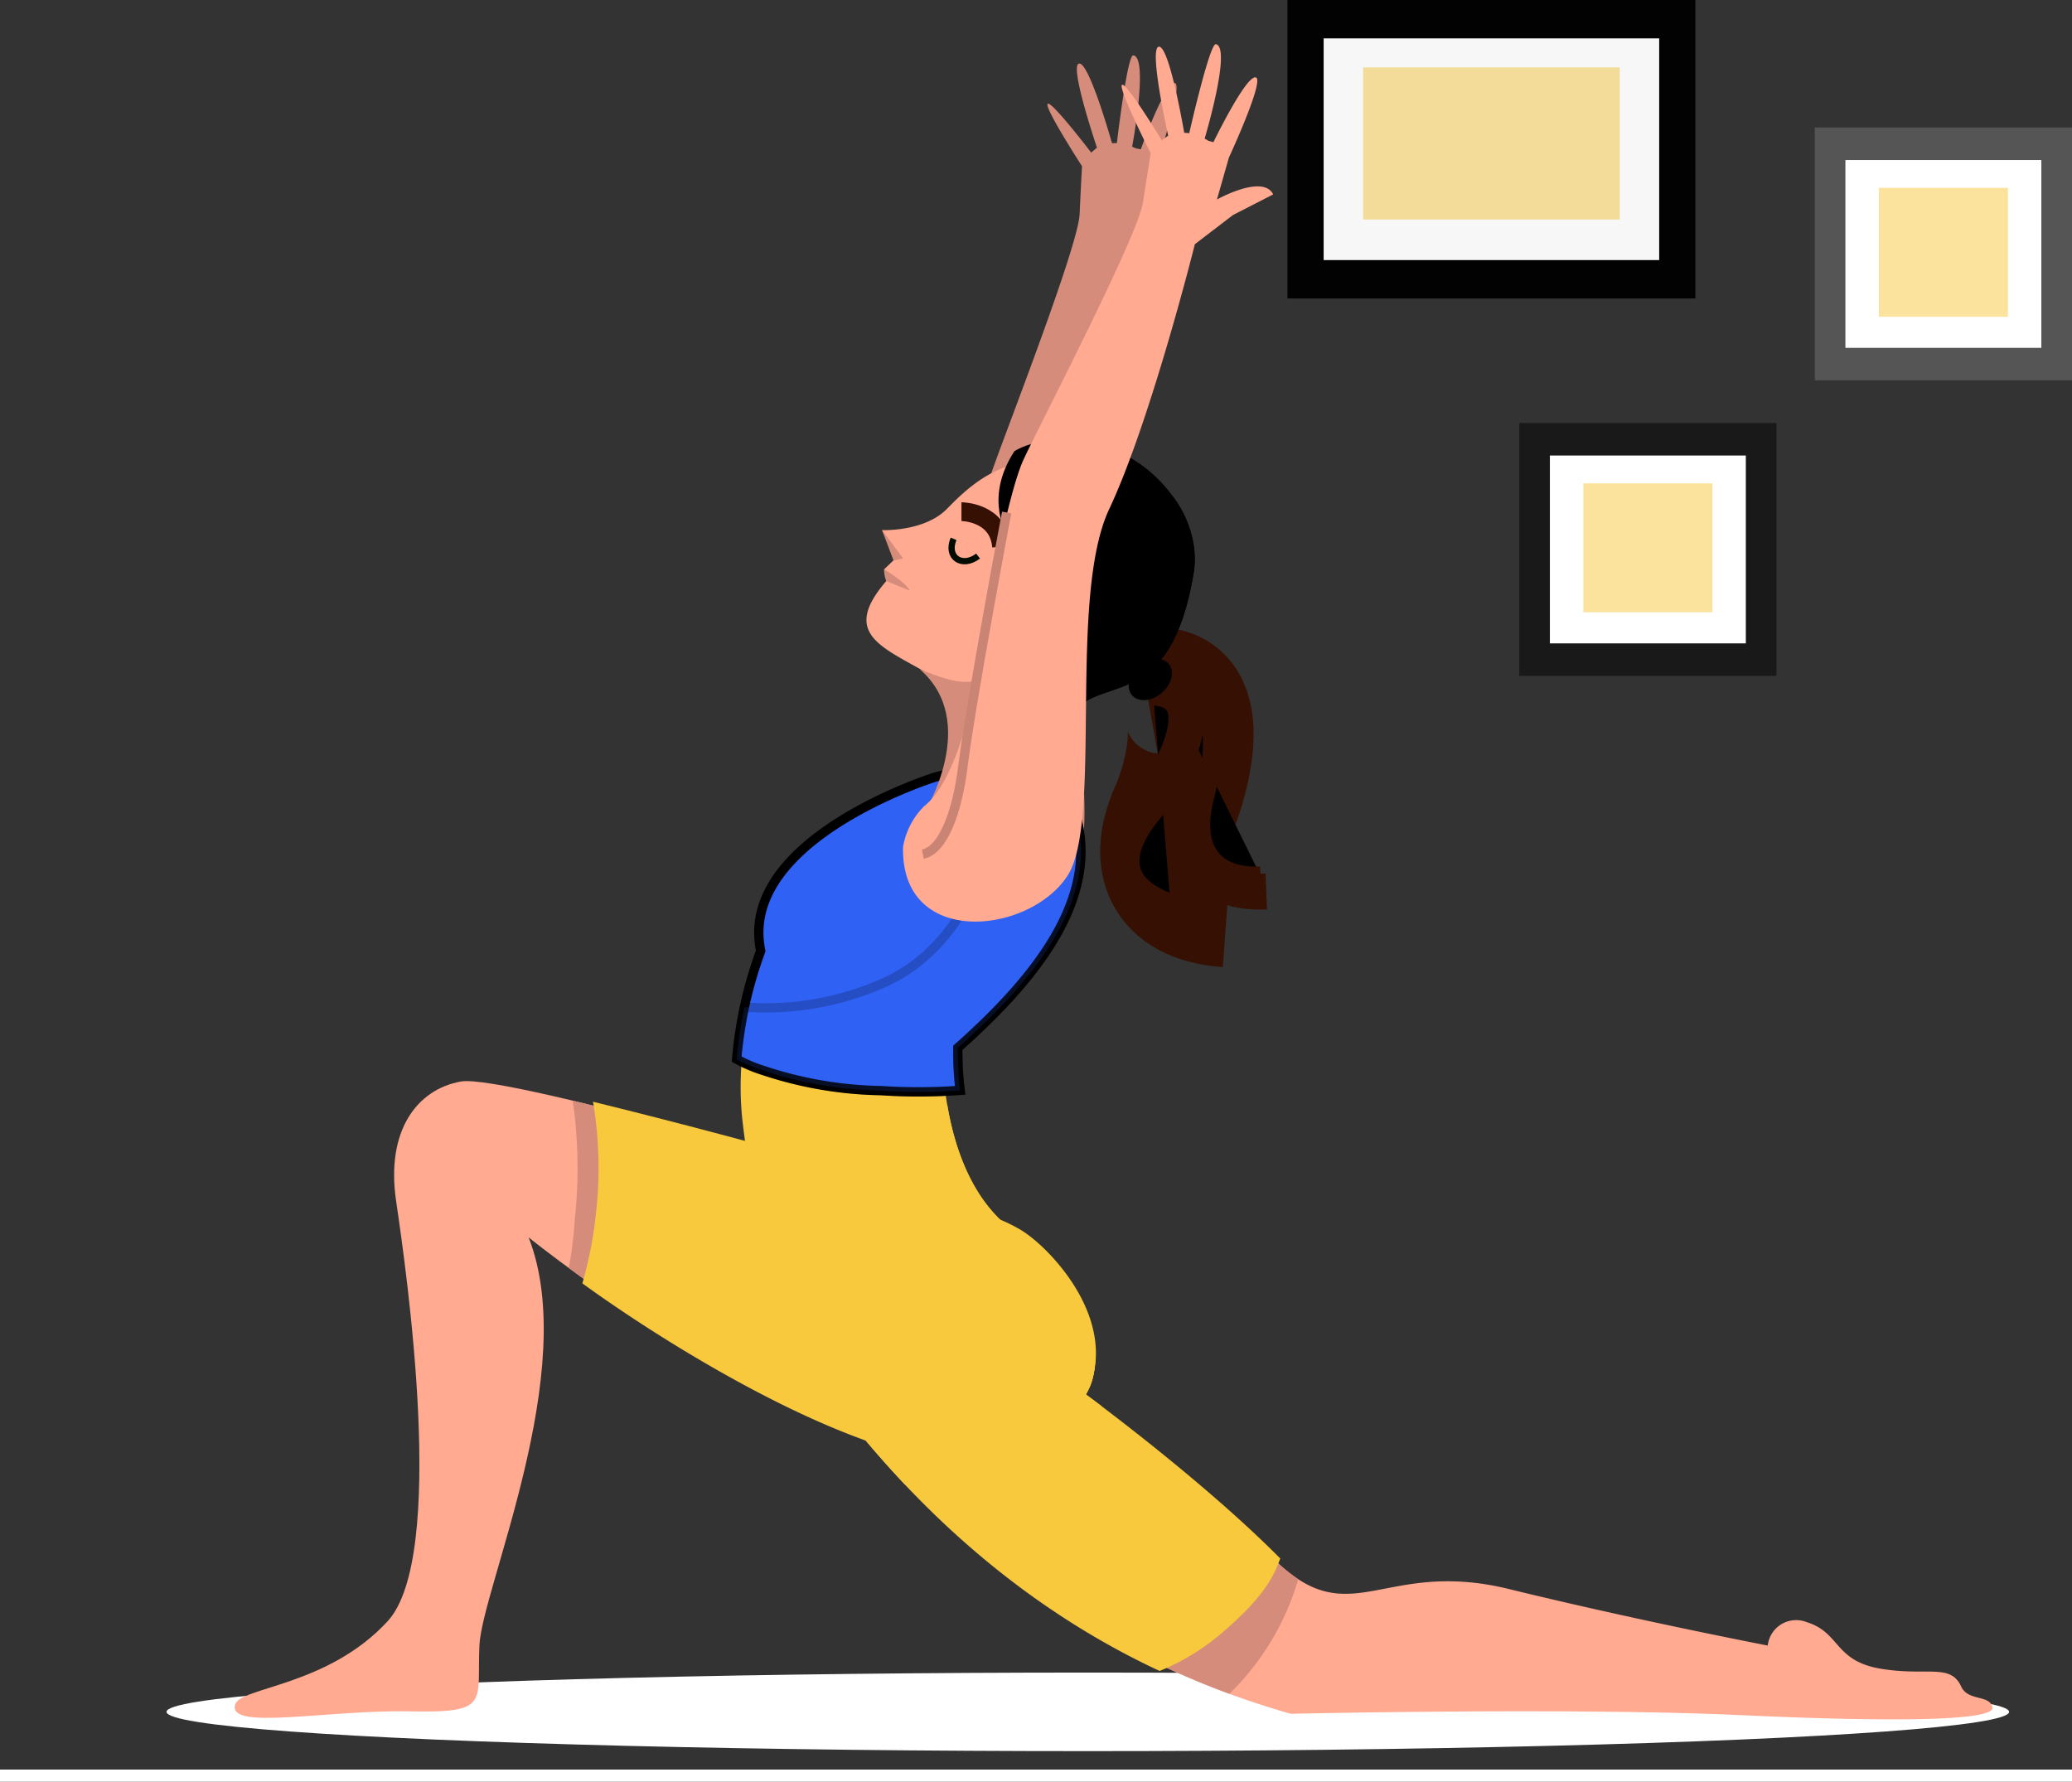 <svg xmlns="http://www.w3.org/2000/svg" width="222.778" height="191.558" viewBox="0 0 222.778 191.558"><rect x="0" y="0" width="222.778" height="191.558" fill="#333333" stroke="none"/><defs><style>.a{opacity:0.96;}.b{fill:#fff;}.c,.h{fill:#f8c83d;}.c,.d{opacity:0.5;}.e{fill:#555;}.f{fill:#ffaa91;}.g{fill:#d68c7b;}.i,.j{fill:#2f61f5;stroke:#000;}.j{opacity:0.2;}.k,.l,.m,.o{stroke:#351003;}.k,.l,.m,.n,.o,.p{stroke-miterlimit:10;}.k{stroke-width:13.516px;}.l{stroke-width:3.862px;}.m{stroke-width:1.931px;}.n,.o,.p{fill:none;}.n{stroke:#000c00;stroke-width:0.673px;}.o{stroke-width:2.018px;}.p{stroke:#c98473;stroke-width:1.009px;}</style></defs><g transform="translate(138.426)"><g class="a" transform="translate(0)"><path d="M0,0H43.857V32.088H0Z"/><path class="b" d="M0,0H36.077V23.837H0Z" transform="translate(3.89 4.126)"/><rect class="c" width="27.591" height="16.361" transform="translate(8.133 7.241)"/></g><g transform="translate(24.92 45.479)"><rect class="d" width="27.659" height="27.189"/><rect class="b" width="21.067" height="20.197" transform="translate(3.296 3.496)"/><rect class="c" width="13.877" height="13.863" transform="translate(6.891 6.487)"/></g><g transform="translate(56.693 13.706)"><rect class="e" width="27.659" height="27.189"/><rect class="b" width="21.067" height="20.197" transform="translate(3.296 3.496)"/><rect class="c" width="13.877" height="13.863" transform="translate(6.891 6.487)"/></g></g><g transform="translate(0 171.796)"><g transform="translate(0 0)"><rect class="b" width="222.778" height="1.307" transform="translate(0 18.455)"/></g><ellipse class="b" cx="99.056" cy="4.222" rx="99.056" ry="4.222" transform="translate(17.904 8.029)"/></g><g transform="translate(25.236 82.842)"><g transform="translate(54.401 0)"><g transform="translate(38.085 80.792)"><path class="f" d="M551.426,433.855c-1.175-2.545-3.623-1.084-8.652-1.922s-4.328-3.889-7.96-5.007a3.07,3.07,0,0,0-4.191,2.515s-14.12-2.72-27.809-6.073-17.042,5.029-25.423-3.352c-1.279-1.279-2.636-2.577-4.017-3.859-2.106,1.907-4.3,3.722-6.426,5.508a49.658,49.658,0,0,1-7.311,5.534,12.717,12.717,0,0,1-1.357.608,90.643,90.643,0,0,0,21.067,8.971s30.3-.691,48.332.143c17.293.8,27.379.566,27.1-.831S552.167,435.459,551.426,433.855Z" transform="translate(-458.28 -416.156)"/><path class="g" d="M480.146,422.309a17.487,17.487,0,0,1-2.755-2.294c-1.279-1.279-2.636-2.577-4.017-3.859-2.106,1.907-4.3,3.722-6.426,5.508a49.658,49.658,0,0,1-7.311,5.534,12.717,12.717,0,0,1-1.357.608,91.225,91.225,0,0,0,14.461,6.823A28.276,28.276,0,0,0,480.146,422.309Z" transform="translate(-458.28 -416.156)"/></g><path class="h" d="M418.214,314.459c2.147-1.825,4.619-4.182,5.832-6.758.209-.445.393-.9.555-1.352-.111-.107-.223-.216-.337-.33-8.381-8.381-20.6-17.327-20.6-17.327,1.955-2.515,1.955-11.455-6.985-17.042s-8.381-20.395-8.381-20.395c7.543-6.7,16.484-15.086,14.528-24.026s-16.483-4.47-16.483-4.47-19.556,6.146-17.042,18.16c0,0-3.6,8.952-2.514,18.439,1.118,9.778,3.911,22.071,8.661,28.5,6.576,8.9,18.142,22.181,36.179,30.592A24.231,24.231,0,0,0,418.214,314.459Z" transform="translate(-366.586 -221.641)"/><path class="h" d="M419.562,376.271c-1.068-.808-1.7-1.269-1.7-1.269.809-1.041,1.281-3.184.925-5.733-9.146,2.745-18.53,4.69-27.921,6.52a111.26,111.26,0,0,0,7.613,8.965C399.664,384.6,413.86,387.295,419.562,376.271Z" transform="translate(-380.783 -307.952)"/><path class="h" d="M398.7,322.217c-5.093-3.183-7.1-9.357-7.889-14.082-4.666-.035-12.553.3-16.913,7.612-.8,1.335-2.49,1.7-3.864,2.218,1.487,7.768,3.926,15.712,7.434,20.456l.089.119c9.649-1.881,19.317-3.839,28.718-6.665A16.568,16.568,0,0,0,398.7,322.217Z" transform="translate(-368.6 -272.209)"/></g><g transform="translate(0 33.392)"><path class="f" d="M316.011,318c-7.264-4.283-51.312-16.762-56.062-15.925s-8.1,5.308-6.985,12.851,5.51,38.2-.915,45.184-15.832,7.078-16.39,8.94c-.858,2.86,9.871.559,18.811.745,8.661.181,7.171-.931,7.45-7.077s10.88-29.632,5.292-43.88c0,0,35.2,28.4,50.1,21.14C332.587,330.665,319.736,319.862,316.011,318Z" transform="translate(-235.611 -302.035)"/><path class="g" d="M366.566,320.958c-5.179-3.054-29.057-10.274-44.058-13.863a50.8,50.8,0,0,1,.225,12.7,40.383,40.383,0,0,1-.652,5.288c9.856,7.255,34.084,23.556,45.788,17.85C383.142,333.624,370.29,322.821,366.566,320.958Z" transform="translate(-286.165 -304.993)"/><g transform="translate(37.376 2.218)"><path class="h" d="M372.346,320.936c-5.037-2.971-30.558-9.882-45.6-13.561a43.035,43.035,0,0,1,.319,11.955A44.064,44.064,0,0,1,325.6,326.9c10.331,7.515,36.482,23.8,47.867,18.253C388.736,335.836,376.071,322.8,372.346,320.936Z" transform="translate(-325.597 -307.375)"/></g></g></g><g transform="translate(79.206 5.951)"><path class="g" d="M437.13,52.188l.751-4.339-.009-.008c.56-1.675,2.815-8.584,1.893-8.623-1.049-.045-3.625,7.123-3.625,7.123l-.533-.088q-.205-.1-.4-.185c.2-1.089,1.7-9.648.118-9.821-.566-.062-1.486,7.157-1.762,9.436a3.644,3.644,0,0,0-.517.016c-.585-2.032-2.561-8.63-3.527-8.571-1.141.07,1.906,9.038,1.906,9.038l-.621.536s-4.311-5.648-4.686-5.243,3.7,6.711,3.7,6.711-.1,1.63-.259,5.156-8.222,24.092-9.453,27.733-2.292,16.44-2.714,25.123c-.146,3.019-1.263,9.191-3.663,11.517a7.759,7.759,0,0,0-1.734,4.412c.839,10.449,13.914,7.668,17.211,1.163,3.034-5.985-3.052-28.556.249-38.086s5.9-28.163,5.9-28.163l3.6-3.415,3.9-2.558C441.561,49.032,437.13,52.188,437.13,52.188Z" transform="translate(-392.686 -36.246)"/><g transform="translate(0 76.738)"><path class="i" d="M365.507,252.185a15.7,15.7,0,0,0,2.925,1.236,42.067,42.067,0,0,0,12.56,2.147,60.719,60.719,0,0,0,8.541-.03,32.783,32.783,0,0,1-.245-4.575c7.543-6.705,14.866-15.167,12.91-24.107s-15.406-4.979-15.406-4.979-21.214,6.652-18.7,18.665A44.464,44.464,0,0,0,365.507,252.185Z" transform="translate(-365.507 -221.001)"/><path class="j" d="M402.2,227.323c-.847-3.87-4.049-5.226-7.408-5.521-1.614,8.911-4.76,18.925-13.773,22.775a31.213,31.213,0,0,1-14.482,2.49c-.063-.005-.125-.014-.188-.019a44.286,44.286,0,0,0-.84,5.605,15.7,15.7,0,0,0,2.925,1.236,42.067,42.067,0,0,0,12.56,2.147,60.715,60.715,0,0,0,8.541-.03,32.784,32.784,0,0,1-.245-4.576C396.831,244.725,404.154,236.263,402.2,227.323Z" transform="translate(-365.507 -221.469)"/></g></g><g transform="translate(93.156 47.305)"><g transform="translate(0 0)"><g transform="translate(0 2.306)"><path class="f" d="M420.875,142.085c-6.553-1.93-10.7,2.125-13.126,4.6s-6.977,2.28-6.977,2.28l1.535,2.966L401,153.179l.236,1.256c-4.7,5.443-.85,6.938,3.929,9.633,5.219,2.943,1.408,14.932,1.408,14.932l11.677-2.148a8.735,8.735,0,0,1,2-6.438c.669-1.7,2.354-3.881,5.776-6.639C438.116,154.033,427.428,144.016,420.875,142.085Z" transform="translate(-399.097 -141.581)"/><path class="g" d="M427.018,202.218c-.234-3.991.388-13.034.2-17.029-2.551.9-5.914,3.6-8.084,5.258-1.334,1.021-4.933-.539-6.2-1.02,6.514,5.651.509,15.372.509,15.372Z" transform="translate(-407.187 -167.076)"/></g><g transform="translate(14.2)"><g transform="translate(13.224 23.538)"><g transform="translate(0 2.971)"><path class="k" d="M471.642,200.944c7.451-1.32,4.2,9.809,2.936,12.623-2.515,5.424-1.171,9.784,5.74,10.284" transform="translate(-468.934 -200.427)"/><path class="l" d="M474.542,200.118c7.221-2.139,5.469,9.269,4.589,12.2-1.776,5.663.137,9.841,7.063,9.569" transform="translate(-470.629 -199.853)"/><path class="m" d="M477.652,200.827c5.928-1.9,4.564,8.422,3.86,11.073-1.423,5.117.179,8.91,5.878,8.7" transform="translate(-472.448 -200.287)"/><path class="l" d="M468.463,200.053c7.572.465,1.324,10.465-.681,12.89-3.943,4.656-3.86,9.186,2.682,11.286" transform="translate(-465.122 -199.97)"/></g><path d="M467.341,196.6c-.68-.795-.349-2.195.741-3.127s2.524-1.043,3.2-.248.348,2.195-.741,3.127S468.021,197.4,467.341,196.6Z" transform="translate(-466.212 -192.699)"/></g><path d="M439.408,154.758s-1.228-.679-.319-2.9c0,0-9.605-6.114-4.1-14.615,0,0,3.171-2.255,9.32-.617s10.879,8.092,9.987,13.541c-2.694,16.467-11.1,10.214-13.746,16.447,0,0-3.14-3.02-1.68-9.427" transform="translate(-433.285 -136.028)"/><path d="M459.342,150.624a16.133,16.133,0,0,1-2.037,5.95,18.224,18.224,0,0,1-8.668,6.965q-1.08.465-2.173.9l-.285,1.279c-1.46,6.408,1.68,9.427,1.68,9.427,2.646-6.233,11.052.02,13.746-16.447A11.092,11.092,0,0,0,459.342,150.624Z" transform="translate(-440.597 -144.561)"/></g></g><g transform="translate(1.675 7.705)"><g transform="translate(0 1.982)"><path class="g" d="M403.657,169.506s2.276,1.334,2.747,2.276l-2.511-1.021A3.124,3.124,0,0,1,403.657,169.506Z" transform="translate(-403.43 -165.287)"/><path class="g" d="M403.129,159.349l1.247,3.277,1.02-.235Z" transform="translate(-403.129 -159.349)"/></g><g transform="translate(7.482)"><path class="n" d="M421.356,161.61c-.839,2.012.94,3.149,2.634,1.853" transform="translate(-421.142 -158.689)"/><path class="o" d="M423.7,154.578s4,0,4.317,3.767" transform="translate(-422.64 -154.578)"/></g></g></g><g transform="translate(97.089 4.753)"><path class="f" d="M442.32,50l1.257-4.408-.009-.009c.765-1.672,3.862-8.573,2.912-8.715-1.081-.162-4.539,6.971-4.539,6.971l-.541-.15c-.135-.086-.267-.164-.4-.236.325-1.105,2.828-9.8,1.209-10.152-.58-.127-2.33,7.243-2.867,9.572a3.833,3.833,0,0,0-.537-.04c-.381-2.168-1.7-9.216-2.7-9.262-1.189-.054.973,9.566.973,9.566l-.7.486s-3.837-6.323-4.269-5.945,3.09,7.355,3.09,7.355-.279,1.676-.838,5.308-11.175,24.026-12.851,27.658-4.19,16.763-5.588,25.7c-.486,3.109-2.324,9.373-5.066,11.515a8.072,8.072,0,0,0-2.282,4.374c-.287,10.908,13.553,9.475,17.685,3.108,3.8-5.859,0-29.894,4.47-39.392s9.219-28.5,9.219-28.5l4.1-3.136,4.323-2.216C447.255,47.23,442.32,50,442.32,50Z" transform="translate(-408.566 -33.304)"/><path class="p" d="M422.715,154.524s-3.794,20.055-4.732,27.49c-.566,4.494-2.028,8.788-4.281,9.239" transform="translate(-411.569 -104.175)"/></g></svg>